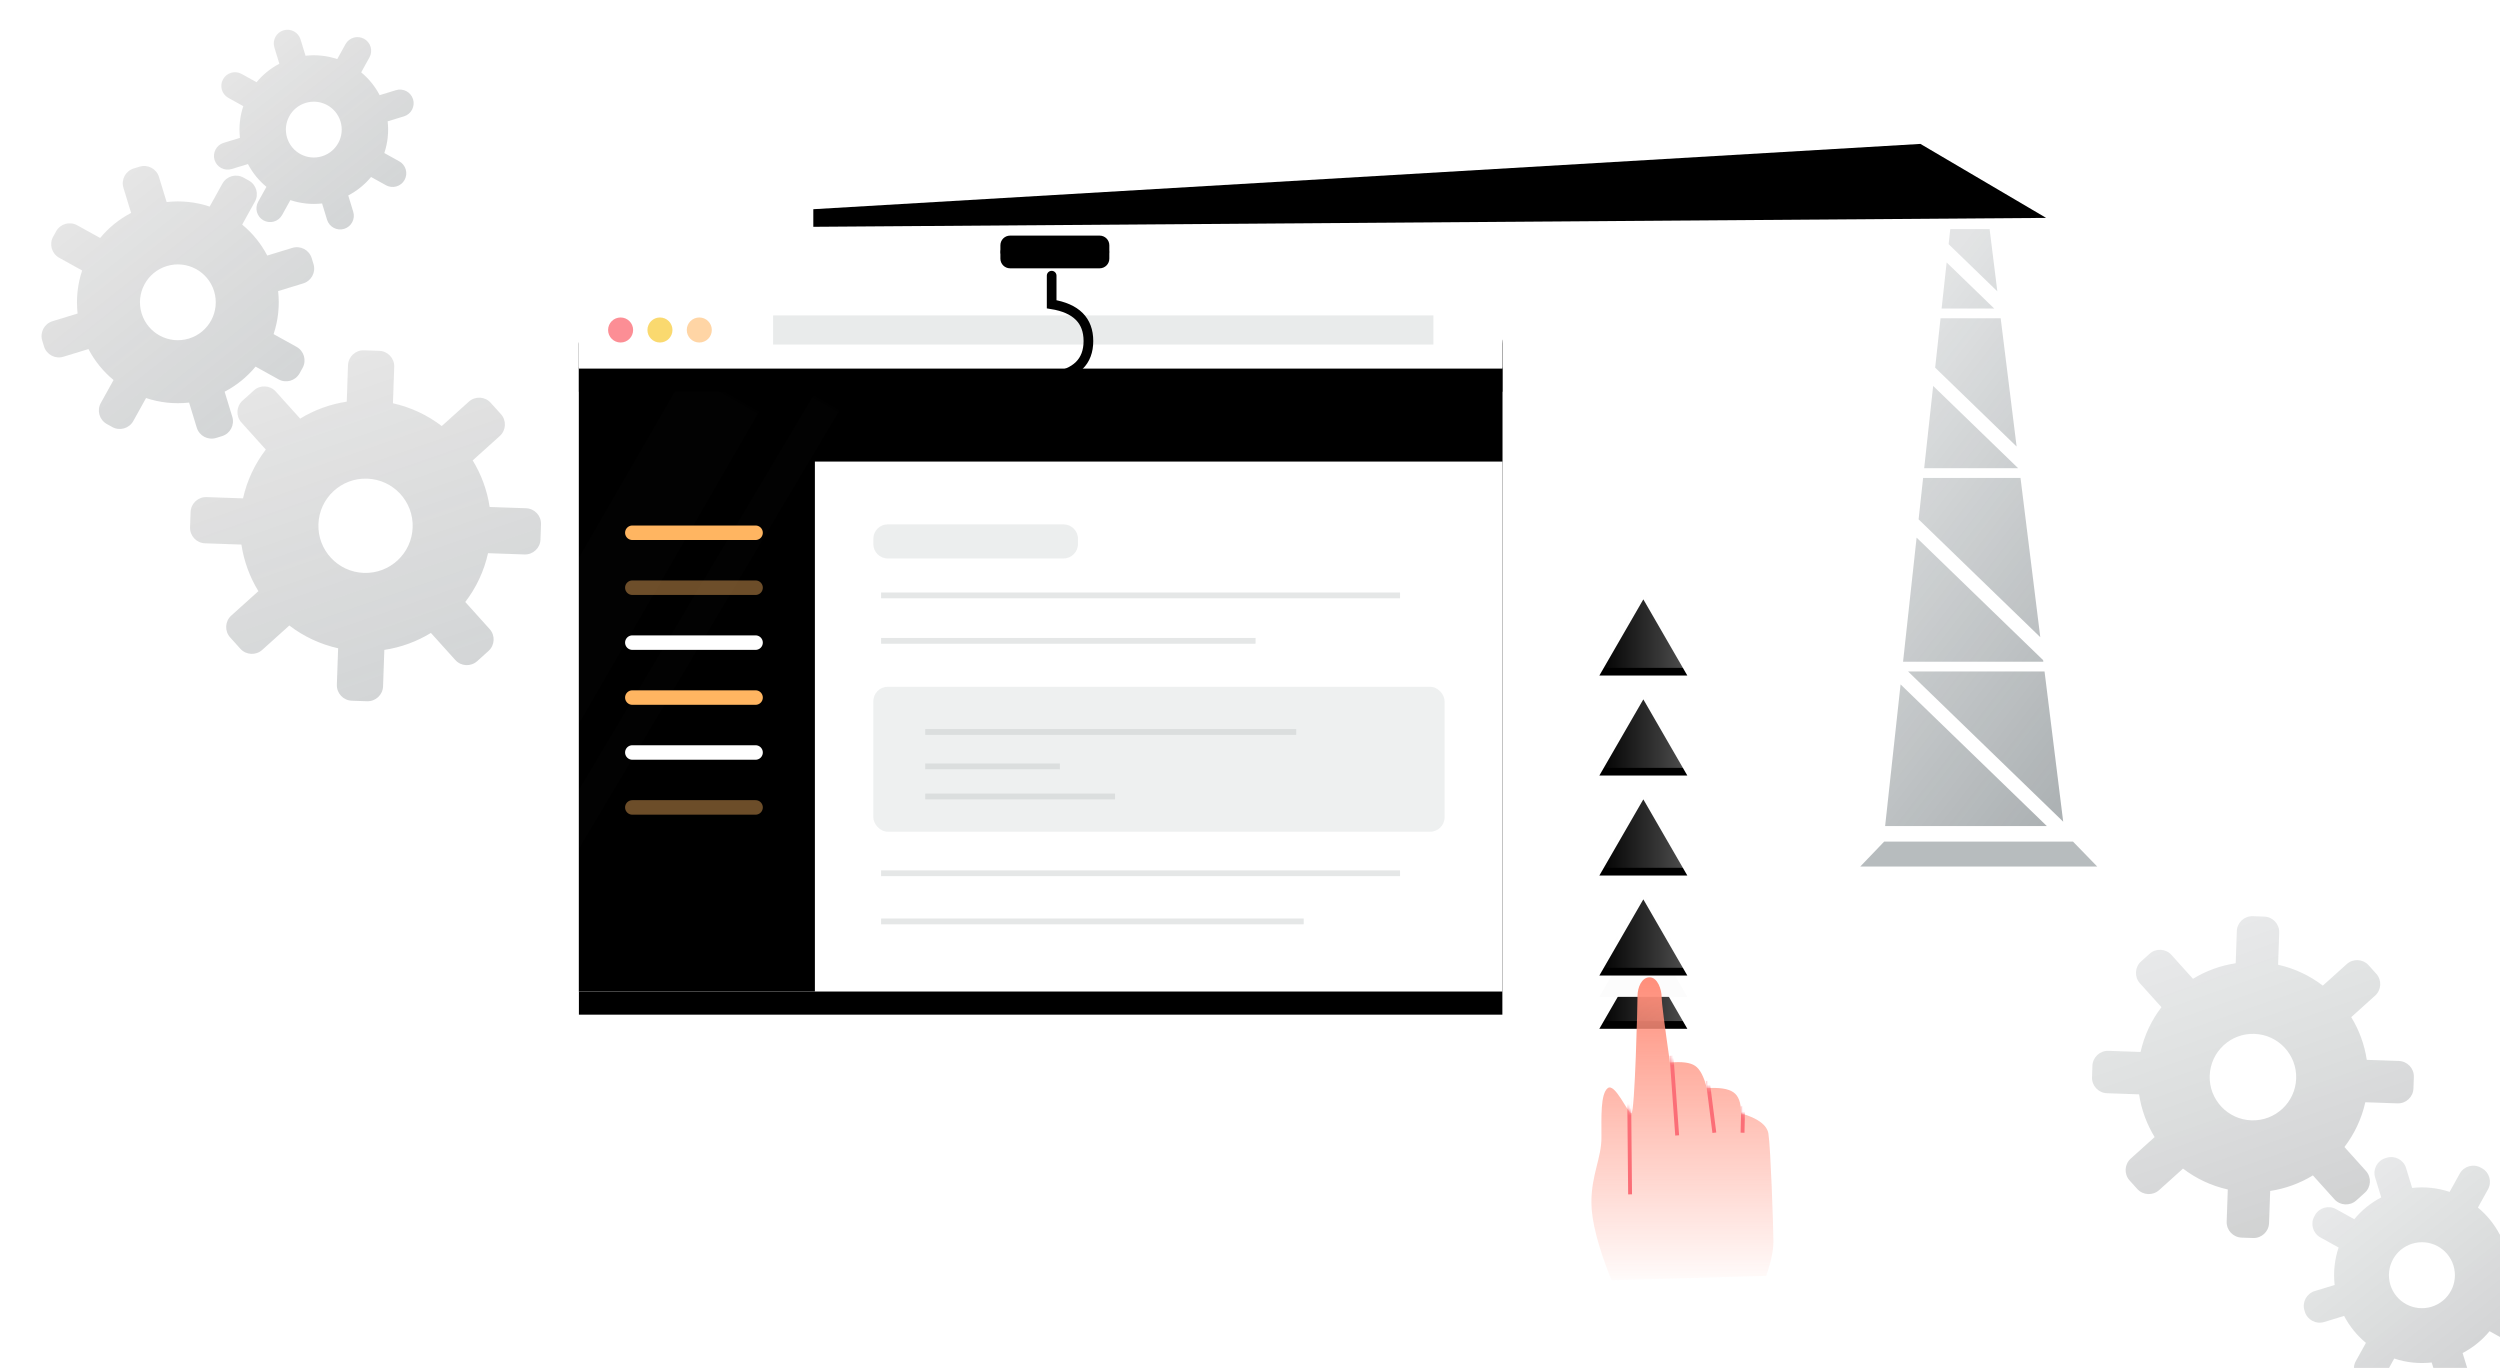 <?xml version="1.0" encoding="UTF-8"?>
<svg width="647px" height="354px" viewBox="0 0 647 354" version="1.1" xmlns="http://www.w3.org/2000/svg" xmlns:xlink="http://www.w3.org/1999/xlink">
    <!-- Generator: Sketch 52.3 (67297) - http://www.bohemiancoding.com/sketch -->
    <title>form-illustration</title>
    <desc>Created with Sketch.</desc>
    <defs>
        <linearGradient x1="50%" y1="0%" x2="88.84%" y2="100%" id="linearGradient-1">
            <stop stop-color="#070707" stop-opacity="0.103" offset="0%"></stop>
            <stop stop-color="#1C2A30" stop-opacity="0.204" offset="100%"></stop>
        </linearGradient>
        <path d="M8.657,0.558 L232.569,0.558 C236.733,0.558 240.109,3.933 240.109,8.098 L240.109,181.738 L1.116,181.738 L1.116,8.098 C1.116,3.933 4.492,0.558 8.657,0.558 Z" id="path-2"></path>
        <filter x="-20.1%" y="-23.2%" width="140.2%" height="153.0%" filterUnits="objectBoundingBox" id="filter-3">
            <feOffset dx="0" dy="6" in="SourceAlpha" result="shadowOffsetOuter1"></feOffset>
            <feGaussianBlur stdDeviation="15" in="shadowOffsetOuter1" result="shadowBlurOuter1"></feGaussianBlur>
            <feColorMatrix values="0 0 0 0 0   0 0 0 0 0   0 0 0 0 0  0 0 0 0.068 0" type="matrix" in="shadowBlurOuter1"></feColorMatrix>
        </filter>
        <path d="M61.988,24.392 L61.988,161.538 L0.916,161.538 L0.916,24.392 L0.916,0.036 L239.909,0.036 L239.909,24.392 L61.988,24.392 Z" id="path-4"></path>
        <path d="M8.613,0.558 L232.525,0.558 C236.69,0.558 240.066,3.933 240.066,8.098 L240.066,20.524 L1.073,20.524 L1.073,8.098 C1.073,3.933 4.449,0.558 8.613,0.558 Z" id="path-6"></path>
        <filter x="-10.0%" y="-90.2%" width="120.1%" height="340.4%" filterUnits="objectBoundingBox" id="filter-7">
            <feOffset dx="0" dy="6" in="SourceAlpha" result="shadowOffsetOuter1"></feOffset>
            <feGaussianBlur stdDeviation="7" in="shadowOffsetOuter1" result="shadowBlurOuter1"></feGaussianBlur>
            <feColorMatrix values="0 0 0 0 0   0 0 0 0 0   0 0 0 0 0  0 0 0 0.068 0" type="matrix" in="shadowBlurOuter1"></feColorMatrix>
        </filter>
        <linearGradient x1="98.352%" y1="93.435%" x2="0%" y2="93.435%" id="linearGradient-8">
            <stop stop-color="#FFFFFF" stop-opacity="0.309" offset="0%"></stop>
            <stop stop-color="#F8F8F8" stop-opacity="0" offset="100%"></stop>
        </linearGradient>
        <polygon id="path-9" points="13.771 92.08 25.157 111.802 2.385 111.802"></polygon>
        <filter x="-111.2%" y="-110.3%" width="322.4%" height="310.8%" filterUnits="objectBoundingBox" id="filter-10">
            <feOffset dx="0" dy="2" in="SourceAlpha" result="shadowOffsetOuter1"></feOffset>
            <feGaussianBlur stdDeviation="10" in="shadowOffsetOuter1" result="shadowBlurOuter1"></feGaussianBlur>
            <feColorMatrix values="0 0 0 0 0   0 0 0 0 0   0 0 0 0 0  0 0 0 0.068 0" type="matrix" in="shadowBlurOuter1"></feColorMatrix>
        </filter>
        <polygon id="path-11" points="13.771 78.306 25.157 98.028 2.385 98.028"></polygon>
        <filter x="-111.2%" y="-110.3%" width="322.4%" height="310.8%" filterUnits="objectBoundingBox" id="filter-12">
            <feOffset dx="0" dy="2" in="SourceAlpha" result="shadowOffsetOuter1"></feOffset>
            <feGaussianBlur stdDeviation="10" in="shadowOffsetOuter1" result="shadowBlurOuter1"></feGaussianBlur>
            <feColorMatrix values="0 0 0 0 0   0 0 0 0 0   0 0 0 0 0  0 0 0 0.068 0" type="matrix" in="shadowBlurOuter1"></feColorMatrix>
        </filter>
        <polygon id="path-13" points="13.771 52.428 25.157 72.15 2.385 72.15"></polygon>
        <filter x="-111.2%" y="-110.3%" width="322.4%" height="310.8%" filterUnits="objectBoundingBox" id="filter-14">
            <feOffset dx="0" dy="2" in="SourceAlpha" result="shadowOffsetOuter1"></feOffset>
            <feGaussianBlur stdDeviation="10" in="shadowOffsetOuter1" result="shadowBlurOuter1"></feGaussianBlur>
            <feColorMatrix values="0 0 0 0 0   0 0 0 0 0   0 0 0 0 0  0 0 0 0.068 0" type="matrix" in="shadowBlurOuter1"></feColorMatrix>
        </filter>
        <polygon id="path-15" points="13.771 26.55 25.157 46.272 2.385 46.272"></polygon>
        <filter x="-111.2%" y="-110.3%" width="322.4%" height="310.8%" filterUnits="objectBoundingBox" id="filter-16">
            <feOffset dx="0" dy="2" in="SourceAlpha" result="shadowOffsetOuter1"></feOffset>
            <feGaussianBlur stdDeviation="10" in="shadowOffsetOuter1" result="shadowBlurOuter1"></feGaussianBlur>
            <feColorMatrix values="0 0 0 0 0   0 0 0 0 0   0 0 0 0 0  0 0 0 0.068 0" type="matrix" in="shadowBlurOuter1"></feColorMatrix>
        </filter>
        <polygon id="path-17" points="13.771 0.672 25.157 20.393 2.385 20.393"></polygon>
        <filter x="-111.2%" y="-110.3%" width="322.4%" height="310.8%" filterUnits="objectBoundingBox" id="filter-18">
            <feOffset dx="0" dy="2" in="SourceAlpha" result="shadowOffsetOuter1"></feOffset>
            <feGaussianBlur stdDeviation="10" in="shadowOffsetOuter1" result="shadowBlurOuter1"></feGaussianBlur>
            <feColorMatrix values="0 0 0 0 0   0 0 0 0 0   0 0 0 0 0  0 0 0 0.068 0" type="matrix" in="shadowBlurOuter1"></feColorMatrix>
        </filter>
        <linearGradient x1="50%" y1="0%" x2="50%" y2="100%" id="linearGradient-19">
            <stop stop-color="#FF8E7A" offset="0%"></stop>
            <stop stop-color="#FF8E7A" stop-opacity="0.034" offset="100%"></stop>
        </linearGradient>
        <path d="M5.528,79.117 C2.063,70.468 0.33,63.747 0.33,58.956 C0.33,51.768 2.929,47.538 2.929,42.207 C2.929,36.877 2.665,30.93 4.538,29.409 C6.411,27.889 9.765,35.92 10.673,35.92 C11.581,35.92 12.267,7.577 12.267,5.513 C12.267,3.449 13.288,0.713 15.383,0.713 C17.478,0.713 18.506,3.883 18.506,5.843 C18.506,7.149 19.224,12.795 20.659,22.78 C23.762,22.48 25.943,22.768 27.202,23.643 C28.462,24.518 29.46,26.44 30.198,29.409 C33.414,29.181 35.7,29.528 37.058,30.45 C38.415,31.372 39.084,33.195 39.065,35.92 C43.406,37.183 45.765,38.933 46.14,41.168 C46.704,44.521 47.436,65.558 47.436,69.064 C47.436,71.402 46.816,74.374 45.577,77.98 L5.528,79.117 Z" id="path-20"></path>
        <linearGradient x1="50%" y1="0%" x2="88.84%" y2="100%" id="linearGradient-22">
            <stop stop-color="#1C2A30" stop-opacity="0.127" offset="0%"></stop>
            <stop stop-color="#1C2A30" stop-opacity="0.362" offset="100%"></stop>
        </linearGradient>
        <path d="M261.406,60.976 L284.59,60.976 C285.973,60.976 287.095,62.097 287.095,63.481 L287.095,64.935 C287.095,66.318 285.973,67.44 284.59,67.44 L261.406,67.44 C260.023,67.44 258.902,66.318 258.902,64.935 L258.902,63.481 C258.902,62.097 260.023,60.976 261.406,60.976 Z" id="path-23"></path>
        <filter x="-78.0%" y="-309.4%" width="256.1%" height="780.8%" filterUnits="objectBoundingBox" id="filter-24">
            <feOffset dx="0" dy="2" in="SourceAlpha" result="shadowOffsetOuter1"></feOffset>
            <feGaussianBlur stdDeviation="7" in="shadowOffsetOuter1" result="shadowBlurOuter1"></feGaussianBlur>
            <feColorMatrix values="0 0 0 0 0   0 0 0 0 0   0 0 0 0 0  0 0 0 0.068 0" type="matrix" in="shadowBlurOuter1"></feColorMatrix>
        </filter>
        <linearGradient x1="50%" y1="0%" x2="88.84%" y2="100%" id="linearGradient-25">
            <stop stop-color="#1C2A30" stop-opacity="0.103" offset="0%"></stop>
            <stop stop-color="#0B1113" stop-opacity="0.204" offset="100%"></stop>
        </linearGradient>
    </defs>
    <g id="form-illustration" stroke="none" stroke-width="1" fill="none" fill-rule="evenodd">
        <g id="Group-2">
            <path d="M121.725,118.195 C124.064,121.735 125.727,125.761 126.533,130.088 L135.964,130.088 C138.177,130.088 139.971,131.882 139.971,134.095 L139.971,138.047 C139.971,140.26 138.177,142.054 135.964,142.054 L126.533,142.054 C125.655,146.767 123.76,151.122 121.084,154.883 L127.638,161.669 C129.175,163.261 129.131,165.798 127.539,167.335 L124.696,170.08 C123.105,171.618 120.568,171.573 119.031,169.981 L112.477,163.195 C108.937,165.534 104.911,167.197 100.584,168.003 L100.584,177.434 C100.584,179.647 98.79,181.441 96.577,181.441 L92.625,181.441 C90.412,181.441 88.618,179.647 88.618,177.434 L88.618,168.003 C83.905,167.126 79.55,165.23 75.79,162.554 L69.003,169.108 C67.411,170.645 64.874,170.601 63.337,169.009 L60.592,166.167 C59.055,164.575 59.099,162.038 60.691,160.501 L67.477,153.948 C65.138,150.407 63.475,146.381 62.669,142.054 L53.238,142.054 C51.025,142.054 49.231,140.26 49.231,138.047 L49.231,134.095 C49.231,131.882 51.025,130.088 53.238,130.088 L62.669,130.088 C63.547,125.375 65.442,121.02 68.118,117.26 L61.564,110.473 C60.027,108.881 60.071,106.344 61.663,104.807 L64.506,102.062 C66.097,100.525 68.634,100.569 70.171,102.161 L76.724,108.947 C80.265,106.608 84.291,104.945 88.618,104.139 L88.618,94.708 C88.618,92.495 90.412,90.701 92.625,90.701 L96.577,90.701 C98.79,90.701 100.584,92.495 100.584,94.708 L100.584,104.139 C105.297,105.017 109.652,106.912 113.412,109.588 L120.199,103.034 C121.791,101.497 124.328,101.541 125.865,103.133 L128.61,105.976 C130.147,107.568 130.103,110.104 128.511,111.641 L121.725,118.195 Z M94.601,148.275 C101.341,148.275 106.804,142.811 106.804,136.071 C106.804,129.331 101.341,123.868 94.601,123.868 C87.861,123.868 82.398,129.331 82.398,136.071 C82.398,142.811 87.861,148.275 94.601,148.275 Z" id="Combined-Shape" fill="url(#linearGradient-1)" transform="translate(94.601, 136.071) rotate(2) translate(-94.601, -136.071) "></path>
            <path d="M67.83,63.87 C69.71,66.716 71.047,69.951 71.694,73.429 L78.487,73.429 C80.7,73.429 82.494,75.222 82.494,77.435 L82.494,79.038 C82.494,81.251 80.7,83.045 78.487,83.045 L71.694,83.045 C70.989,86.833 69.466,90.333 67.315,93.355 L72.036,98.244 C73.573,99.836 73.529,102.372 71.937,103.91 L70.784,105.023 C69.192,106.56 66.655,106.516 65.118,104.924 L60.398,100.036 C57.552,101.916 54.317,103.253 50.839,103.9 L50.839,110.693 C50.839,112.906 49.045,114.7 46.832,114.7 L45.229,114.7 C43.016,114.7 41.223,112.906 41.223,110.693 L41.223,103.9 C37.435,103.195 33.935,101.672 30.912,99.521 L26.024,104.242 C24.432,105.779 21.895,105.735 20.358,104.143 L19.245,102.99 C17.707,101.398 17.752,98.861 19.344,97.324 L24.231,92.604 C22.352,89.758 21.015,86.523 20.368,83.045 L13.575,83.045 C11.362,83.045 9.568,81.251 9.568,79.038 L9.568,77.435 C9.568,75.222 11.362,73.429 13.575,73.429 L20.368,73.429 C21.073,69.641 22.596,66.141 24.747,63.118 L20.026,58.23 C18.489,56.638 18.533,54.101 20.125,52.564 L21.278,51.451 C22.87,49.913 25.406,49.958 26.944,51.55 L31.664,56.437 C34.51,54.558 37.745,53.221 41.223,52.574 L41.223,45.781 C41.223,43.568 43.016,41.774 45.229,41.774 L46.832,41.774 C49.045,41.774 50.839,43.568 50.839,45.781 L50.839,52.574 C54.627,53.279 58.127,54.802 61.149,56.953 L66.038,52.232 C67.63,50.695 70.166,50.739 71.704,52.331 L72.817,53.484 C74.354,55.076 74.31,57.612 72.718,59.15 L67.83,63.87 Z M46.031,88.045 C51.448,88.045 55.839,83.654 55.839,78.237 C55.839,72.82 51.448,68.429 46.031,68.429 C40.614,68.429 36.223,72.82 36.223,78.237 C36.223,83.654 40.614,88.045 46.031,88.045 Z" id="Combined-Shape" fill="url(#linearGradient-1)" transform="translate(46.031, 78.237) rotate(-17) translate(-46.031, -78.237) "></path>
            <path d="M97.27,22.956 C98.654,25.053 99.639,27.436 100.116,29.998 L104.53,29.998 C106.486,29.998 108.072,31.583 108.072,33.54 C108.072,35.496 106.486,37.082 104.53,37.082 L100.116,37.082 C99.597,39.872 98.475,42.45 96.891,44.676 L99.958,47.853 C101.317,49.26 101.278,51.502 99.871,52.861 C98.463,54.22 96.221,54.181 94.862,52.774 L91.795,49.598 C89.699,50.982 87.316,51.967 84.754,52.444 L84.754,56.858 C84.754,58.814 83.168,60.4 81.212,60.4 C79.256,60.4 77.67,58.814 77.67,56.858 L77.67,52.444 C74.88,51.924 72.302,50.802 70.075,49.218 L66.899,52.286 C65.492,53.644 63.249,53.605 61.89,52.198 C60.532,50.791 60.571,48.549 61.978,47.19 L65.154,44.123 C63.77,42.027 62.785,39.643 62.308,37.082 L57.894,37.082 C55.938,37.082 54.352,35.496 54.352,33.54 C54.352,31.583 55.938,29.998 57.894,29.998 L62.308,29.998 C62.827,27.207 63.949,24.629 65.533,22.403 L62.466,19.226 C61.107,17.819 61.146,15.577 62.553,14.218 C63.961,12.859 66.203,12.898 67.562,14.305 L70.629,17.481 C72.725,16.097 75.108,15.112 77.67,14.635 L77.67,10.221 C77.67,8.265 79.256,6.679 81.212,6.679 C83.168,6.679 84.754,8.265 84.754,10.221 L84.754,14.635 C87.544,15.155 90.122,16.277 92.349,17.861 L95.525,14.794 C96.932,13.435 99.175,13.474 100.533,14.881 C101.892,16.288 101.853,18.53 100.446,19.889 L97.27,22.956 Z M81.212,40.764 C85.202,40.764 88.437,37.53 88.437,33.54 C88.437,29.549 85.202,26.315 81.212,26.315 C77.222,26.315 73.987,29.549 73.987,33.54 C73.987,37.53 77.222,40.764 81.212,40.764 Z" id="Combined-Shape" fill="url(#linearGradient-1)" transform="translate(81.212, 33.54) rotate(-17) translate(-81.212, -33.54) "></path>
            <g id="doc-weebsite-big" transform="translate(148.705, 74.862)">
                <g id="Rectangle-7">
                    <use fill="black" fill-opacity="1" filter="url(#filter-3)" xlink:href="#path-2"></use>
                    <use fill="#FFFFFF" fill-rule="evenodd" xlink:href="#path-2"></use>
                </g>
                <g id="Group-45" transform="translate(0.2, 20.2)">
                    <mask id="mask-5" fill="white">
                        <use xlink:href="#path-4"></use>
                    </mask>
                    <use id="Combined-Shape" fill="#000000" xlink:href="#path-4"></use>
                    <polygon id="Rectangle-18" fill="#FFFFFF" opacity="0.085" mask="url(#mask-5)" transform="translate(30.942, 66.638) rotate(30) translate(-30.942, -66.638) " points="27.967 -12.817 34.363 -12.817 35.786 -12.817 33.75 146.092 26.098 133.036 27.914 -8.721"></polygon>
                    <polygon id="Rectangle-18" fill="#FFFFFF" opacity="0.085" mask="url(#mask-5)" transform="translate(14.789, 46.734) rotate(30) translate(-14.789, -46.734) " points="25.55 -13.355 25.55 106.822 4.029 70.857 4.029 -0.805"></polygon>
                </g>
                <g id="Group-69" transform="translate(0.043, 0)">
                    <g id="Rectangle-7">
                        <use fill="black" fill-opacity="1" filter="url(#filter-7)" xlink:href="#path-6"></use>
                        <use fill="#FFFFFF" fill-rule="evenodd" xlink:href="#path-6"></use>
                    </g>
                    <circle id="Oval-2" fill="#FA3945" opacity="0.569" cx="11.865" cy="10.541" r="3.24"></circle>
                    <circle id="Oval-2" fill="#F6BC02" opacity="0.569" cx="22.047" cy="10.541" r="3.24"></circle>
                    <circle id="Oval-2" fill="#FFB561" opacity="0.569" cx="32.23" cy="10.541" r="3.24"></circle>
                    <polygon id="Rectangle-12" fill="#E9EBEB" points="51.333 6.77 222.216 6.77 222.216 14.311 51.333 14.311"></polygon>
                </g>
                <g id="Group-70" transform="translate(76.426, 60.104)">
                    <path d="M4.626,0.738 L50.106,0.738 C52.171,0.738 53.845,2.412 53.845,4.477 L53.845,5.825 C53.845,7.89 52.171,9.564 50.106,9.564 L4.626,9.564 C2.561,9.564 0.887,7.89 0.887,5.825 L0.887,4.477 C0.887,2.412 2.561,0.738 4.626,0.738 Z" id="Rectangle-8" fill="#E9EBEB" opacity="0.878"></path>
                    <rect id="Rectangle-4" fill="#E9EBEB" opacity="0.763" x="0.887" y="42.772" width="147.84" height="37.512" rx="3.739"></rect>
                    <path d="M14.323,54.473 L110.33,54.473" id="Path-22" stroke-opacity="0.392" stroke="#BEC2C3" stroke-width="1.503"></path>
                    <path d="M14.323,63.371 L49.162,63.371" id="Path-22" stroke-opacity="0.392" stroke="#BEC2C3" stroke-width="1.503"></path>
                    <path d="M14.323,71.165 L63.435,71.165" id="Path-22" stroke-opacity="0.392" stroke="#BEC2C3" stroke-width="1.503"></path>
                    <path d="M2.894,91.034 L137.194,91.034" id="Path-23" stroke-opacity="0.392" stroke="#BEC2C3" stroke-width="1.503"></path>
                    <path d="M2.894,19.119 L137.194,19.119" id="Path-23" stroke-opacity="0.392" stroke="#BEC2C3" stroke-width="1.503"></path>
                    <path d="M2.894,30.883 L99.804,30.883" id="Path-23" stroke-opacity="0.392" stroke="#BEC2C3" stroke-width="1.503"></path>
                    <path d="M2.894,103.497 L112.267,103.497" id="Path-23" stroke-opacity="0.392" stroke="#BEC2C3" stroke-width="1.503"></path>
                </g>
                <g id="Group-40" transform="translate(14.816, 60.104)" stroke-linecap="round" stroke-width="3.757">
                    <path d="M0.128,2.912 L32.019,2.912" id="secondary-color" stroke="#FFB561"></path>
                    <path d="M0.128,17.129 L32.019,17.129" id="primary-color" stroke="#FFB561" opacity="0.425"></path>
                    <path d="M0.128,31.345 L32.019,31.345" id="Path-18" stroke="#FFFFFF"></path>
                    <path d="M0.128,45.562 L32.019,45.562" id="secondary-color" stroke="#FFB561"></path>
                    <path d="M0.128,59.779 L32.019,59.779" id="Path-18" stroke="#FFFFFF"></path>
                    <path d="M0.128,73.995 L32.019,73.995" id="primary-color" stroke="#FFB561" opacity="0.425"></path>
                </g>
            </g>
            <g id="upvote" transform="translate(411.362, 152.041)">
                <g id="Group-51" transform="translate(0.163, 0.403)">
                    <g id="Polygon">
                        <use fill="black" fill-opacity="1" filter="url(#filter-10)" xlink:href="#path-9"></use>
                        <use fill="url(#linearGradient-8)" fill-rule="evenodd" xlink:href="#path-9"></use>
                    </g>
                    <polygon id="Polygon" fill="#FCFCFC" points="13.771 85.819 25.157 105.541 2.385 105.541"></polygon>
                    <g id="Polygon">
                        <use fill="black" fill-opacity="1" filter="url(#filter-12)" xlink:href="#path-11"></use>
                        <use fill="url(#linearGradient-8)" fill-rule="evenodd" xlink:href="#path-11"></use>
                    </g>
                    <g id="Polygon">
                        <use fill="black" fill-opacity="1" filter="url(#filter-14)" xlink:href="#path-13"></use>
                        <use fill="url(#linearGradient-8)" fill-rule="evenodd" xlink:href="#path-13"></use>
                    </g>
                    <g id="Polygon">
                        <use fill="black" fill-opacity="1" filter="url(#filter-16)" xlink:href="#path-15"></use>
                        <use fill="url(#linearGradient-8)" fill-rule="evenodd" xlink:href="#path-15"></use>
                    </g>
                    <g id="Polygon">
                        <use fill="black" fill-opacity="1" filter="url(#filter-18)" xlink:href="#path-17"></use>
                        <use fill="url(#linearGradient-8)" fill-rule="evenodd" xlink:href="#path-17"></use>
                    </g>
                </g>
                <g id="Group-52" transform="translate(0.163, 100.174)">
                    <mask id="mask-21" fill="white">
                        <use xlink:href="#path-20"></use>
                    </mask>
                    <use id="Path-19" fill="url(#linearGradient-19)" xlink:href="#path-20"></use>
                    <path d="M10.341,56.886 L10.106,31.214" id="Path-20" stroke="#FB6E77" stroke-width="1" mask="url(#mask-21)"></path>
                    <path d="M22.526,41.63 L21.059,21.004" id="Path-21" stroke="#FB6E77" stroke-width="1" mask="url(#mask-21)"></path>
                    <path d="M32.148,40.937 L30.44,27.487" id="Path-24" stroke="#FB6E77" stroke-width="1" mask="url(#mask-21)"></path>
                    <path d="M39.445,40.934 C39.524,38.638 39.563,36.946 39.563,35.86 C39.563,34.773 39.524,34.145 39.445,33.975" id="Path-25" stroke="#FB6E77" stroke-width="1" mask="url(#mask-21)"></path>
                </g>
            </g>
            <polygon id="Path-62" fill="#000000" points="210.485 54.142 210.485 58.699 529.542 56.39 497.005 37.243"></polygon>
            <g id="Group" transform="translate(480.481, 58.319)">
                <path d="M48.646,115.449 L53.474,154.334 L13.321,115.449 L48.646,115.449 Z M48.335,112.945 L12.03,112.945 L15.536,80.82 L48.283,112.532 L48.335,112.945 Z M37.294,24.041 L41.417,57.243 L20.338,36.829 L21.734,24.041 L37.294,24.041 Z M35.631,21.536 L22.007,21.536 L23.31,9.604 L35.631,21.536 Z M42.426,65.362 L47.545,106.588 L16.053,76.09 L17.223,65.362 L42.426,65.362 Z M41.816,62.858 L17.497,62.858 L19.822,41.559 L41.816,62.858 Z M49.245,155.467 L7.388,155.467 L11.39,118.808 L49.245,155.467 Z M36.43,17.08 L23.826,4.875 L24.251,0.98 L34.43,0.98 L36.43,17.08 Z" id="Combined-Shape" fill="url(#linearGradient-22)"></path>
                <polygon id="Rectangle-21" fill="#1C2A30" opacity="0.313" points="7.141 159.483 56.005 159.483 62.285 165.946 0.952 165.946"></polygon>
            </g>
            <g id="Path-7">
                <use fill="black" fill-opacity="1" filter="url(#filter-24)" xlink:href="#path-23"></use>
                <use fill="#000000" fill-rule="evenodd" xlink:href="#path-23"></use>
            </g>
            <path d="M272.169,71.343 L272.169,78.744 C278.511,79.766 281.682,82.936 281.682,88.257 C281.682,93.577 278.511,96.696 272.169,97.616" id="Path-8" stroke="#000000" stroke-width="2.504" stroke-linecap="round"></path>
            <path d="M607.94,262.357 C610.085,265.605 611.611,269.298 612.35,273.267 L620.67,273.267 C622.883,273.267 624.677,275.061 624.677,277.274 L624.677,280.237 C624.677,282.45 622.883,284.243 620.67,284.243 L612.35,284.243 C611.545,288.567 609.806,292.561 607.352,296.011 L613.133,301.998 C614.671,303.59 614.626,306.127 613.034,307.664 L610.903,309.722 C609.312,311.259 606.775,311.215 605.238,309.623 L599.457,303.636 C596.209,305.781 592.516,307.307 588.547,308.046 L588.547,316.366 C588.547,318.579 586.753,320.373 584.54,320.373 L581.578,320.373 C579.365,320.373 577.571,318.579 577.571,316.366 L577.571,308.046 C573.247,307.242 569.253,305.503 565.803,303.048 L559.816,308.83 C558.224,310.367 555.687,310.323 554.15,308.731 L552.092,306.6 C550.555,305.008 550.599,302.472 552.191,300.934 L558.178,295.153 C556.033,291.905 554.507,288.213 553.768,284.243 L545.448,284.243 C543.235,284.243 541.441,282.45 541.441,280.237 L541.441,277.274 C541.441,275.061 543.235,273.267 545.448,273.267 L553.768,273.267 C554.573,268.944 556.311,264.949 558.766,261.5 L552.984,255.513 C551.447,253.921 551.491,251.384 553.083,249.847 L555.214,247.789 C556.806,246.252 559.342,246.296 560.88,247.888 L566.661,253.874 C569.909,251.729 573.601,250.203 577.571,249.464 L577.571,241.144 C577.571,238.931 579.365,237.137 581.578,237.137 L584.54,237.137 C586.753,237.137 588.547,238.931 588.547,241.144 L588.547,249.464 C592.87,250.269 596.865,252.008 600.314,254.462 L606.301,248.681 C607.893,247.144 610.43,247.188 611.967,248.78 L614.025,250.911 C615.562,252.502 615.518,255.039 613.926,256.576 L607.94,262.357 Z M583.059,289.95 C589.241,289.95 594.253,284.938 594.253,278.755 C594.253,272.573 589.241,267.561 583.059,267.561 C576.876,267.561 571.864,272.573 571.864,278.755 C571.864,284.938 576.876,289.95 583.059,289.95 Z" id="Combined-Shape" fill="url(#linearGradient-25)" transform="translate(583.059, 278.755) rotate(2) translate(-583.059, -278.755) "></path>
            <path d="M645.767,317.519 C647.403,319.996 648.566,322.812 649.13,325.839 L654.523,325.839 C656.736,325.839 658.53,327.633 658.53,329.846 L658.53,330.202 C658.53,332.415 656.736,334.209 654.523,334.209 L649.13,334.209 C648.516,337.506 647.19,340.553 645.318,343.183 L649.067,347.065 C650.604,348.657 650.56,351.193 648.968,352.731 L648.711,352.978 C647.119,354.515 644.583,354.471 643.045,352.879 L639.298,348.998 C636.821,350.634 634.005,351.798 630.978,352.361 L630.978,357.755 C630.978,359.968 629.184,361.762 626.971,361.762 L626.614,361.762 C624.401,361.762 622.607,359.968 622.607,357.755 L622.607,352.361 C619.311,351.748 616.264,350.422 613.634,348.55 L609.752,352.298 C608.16,353.835 605.624,353.791 604.086,352.199 L603.839,351.943 C602.301,350.351 602.346,347.814 603.938,346.277 L607.818,342.529 C606.183,340.052 605.019,337.236 604.455,334.209 L599.062,334.209 C596.849,334.209 595.055,332.415 595.055,330.202 L595.055,329.846 C595.055,327.633 596.849,325.839 599.062,325.839 L604.455,325.839 C605.069,322.542 606.395,319.496 608.267,316.865 L604.519,312.984 C602.981,311.392 603.026,308.855 604.618,307.318 L604.874,307.07 C606.466,305.533 609.003,305.577 610.54,307.169 L614.288,311.05 C616.764,309.414 619.58,308.251 622.607,307.687 L622.607,302.293 C622.607,300.08 624.401,298.287 626.614,298.287 L626.971,298.287 C629.184,298.287 630.978,300.08 630.978,302.293 L630.978,307.687 C634.275,308.301 637.321,309.626 639.952,311.498 L643.833,307.75 C645.425,306.213 647.962,306.257 649.499,307.849 L649.747,308.106 C651.284,309.697 651.24,312.234 649.648,313.771 L645.767,317.519 Z M626.793,338.561 C631.507,338.561 635.329,334.739 635.329,330.024 C635.329,325.31 631.507,321.488 626.793,321.488 C622.078,321.488 618.256,325.31 618.256,330.024 C618.256,334.739 622.078,338.561 626.793,338.561 Z" id="Combined-Shape" fill="url(#linearGradient-25)" transform="translate(626.793, 330.024) rotate(-17) translate(-626.793, -330.024) "></path>
        </g>
    </g>
</svg>